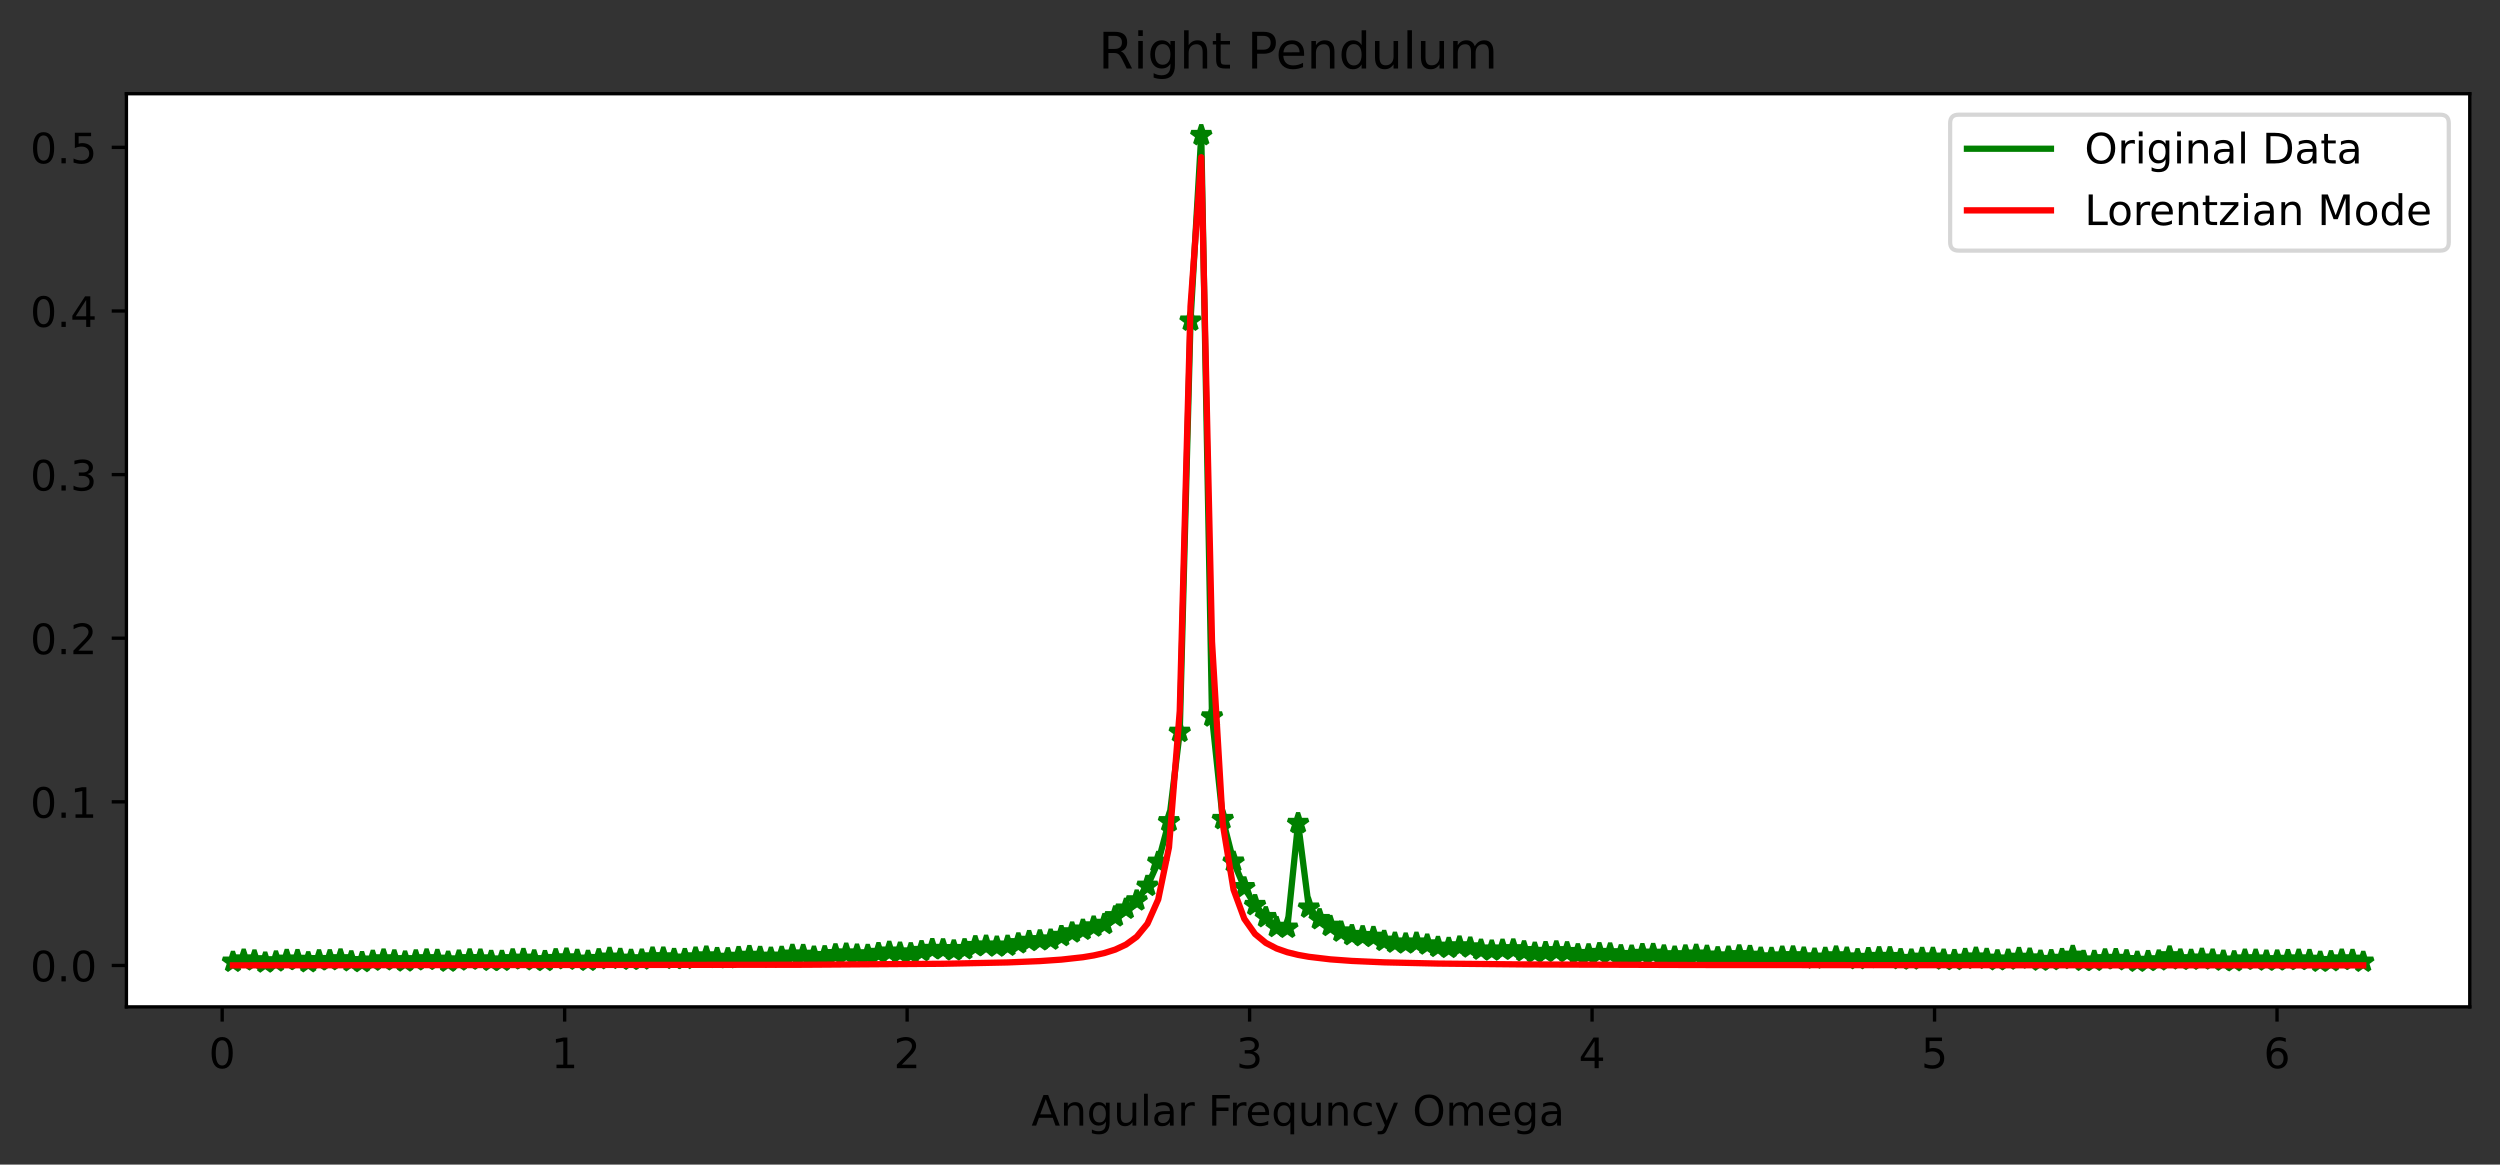 <?xml version="1.0" encoding="utf-8" standalone="no"?>
<!DOCTYPE svg PUBLIC "-//W3C//DTD SVG 1.1//EN"
  "http://www.w3.org/Graphics/SVG/1.1/DTD/svg11.dtd">
<!-- Created with matplotlib (https://matplotlib.org/) -->
<svg height="277.314pt" version="1.1" viewBox="0 0 595.303 277.314" width="595.303pt" xmlns="http://www.w3.org/2000/svg" xmlns:xlink="http://www.w3.org/1999/xlink">
 <rect x="0" y="0" width="595.303" height="277.314" fill="#333333" stroke="none"/>
 <defs>
  <style type="text/css">*{stroke-linecap:butt;stroke-linejoin:round;}</style>
 </defs>
 <g id="figure_1">
  <g id="patch_1">
   <path d="M -0 277.314 
L 595.303 277.314 
L 595.303 0 
L -0 0 
z
" style="fill:none;"/>
  </g>
  <g id="axes_1">
   <g id="patch_2">
    <path d="M 30.103 239.758 
L 588.103 239.758 
L 588.103 22.318 
L 30.103 22.318 
z
" style="fill:#ffffff;"/>
   </g>
   <g id="matplotlib.axis_1">
    <g id="xtick_1">
     <g id="line2d_1">
      <defs>
       <path d="M 0 0 
L 0 3.5 
" id="mba313a9516" style="stroke:#000000;stroke-width:0.8;"/>
      </defs>
      <g>
       <use style="stroke:#000000;stroke-width:0.8;" x="52.905" xlink:href="#mba313a9516" y="239.758"/>
      </g>
     </g>
     <g id="text_1">
      <!-- 0 -->
      <g transform="translate(49.724 254.357)scale(0.1 -0.1)">
       <defs>
        <path d="M 31.781 66.406 
Q 24.172 66.406 20.328 58.906 
Q 16.5 51.422 16.5 36.375 
Q 16.5 21.391 20.328 13.891 
Q 24.172 6.391 31.781 6.391 
Q 39.453 6.391 43.281 13.891 
Q 47.125 21.391 47.125 36.375 
Q 47.125 51.422 43.281 58.906 
Q 39.453 66.406 31.781 66.406 
z
M 31.781 74.219 
Q 44.047 74.219 50.516 64.516 
Q 56.984 54.828 56.984 36.375 
Q 56.984 17.969 50.516 8.266 
Q 44.047 -1.422 31.781 -1.422 
Q 19.531 -1.422 13.062 8.266 
Q 6.594 17.969 6.594 36.375 
Q 6.594 54.828 13.062 64.516 
Q 19.531 74.219 31.781 74.219 
z
" id="DejaVuSans-48"/>
       </defs>
       <use xlink:href="#DejaVuSans-48"/>
      </g>
     </g>
    </g>
    <g id="xtick_2">
     <g id="line2d_2">
      <g>
       <use style="stroke:#000000;stroke-width:0.8;" x="134.455" xlink:href="#mba313a9516" y="239.758"/>
      </g>
     </g>
     <g id="text_2">
      <!-- 1 -->
      <g transform="translate(131.274 254.357)scale(0.1 -0.1)">
       <defs>
        <path d="M 12.406 8.297 
L 28.516 8.297 
L 28.516 63.922 
L 10.984 60.406 
L 10.984 69.391 
L 28.422 72.906 
L 38.281 72.906 
L 38.281 8.297 
L 54.391 8.297 
L 54.391 0 
L 12.406 0 
z
" id="DejaVuSans-49"/>
       </defs>
       <use xlink:href="#DejaVuSans-49"/>
      </g>
     </g>
    </g>
    <g id="xtick_3">
     <g id="line2d_3">
      <g>
       <use style="stroke:#000000;stroke-width:0.8;" x="216.006" xlink:href="#mba313a9516" y="239.758"/>
      </g>
     </g>
     <g id="text_3">
      <!-- 2 -->
      <g transform="translate(212.824 254.357)scale(0.1 -0.1)">
       <defs>
        <path d="M 19.188 8.297 
L 53.609 8.297 
L 53.609 0 
L 7.328 0 
L 7.328 8.297 
Q 12.938 14.109 22.625 23.891 
Q 32.328 33.688 34.812 36.531 
Q 39.547 41.844 41.422 45.531 
Q 43.312 49.219 43.312 52.781 
Q 43.312 58.594 39.234 62.25 
Q 35.156 65.922 28.609 65.922 
Q 23.969 65.922 18.812 64.312 
Q 13.672 62.703 7.812 59.422 
L 7.812 69.391 
Q 13.766 71.781 18.938 73 
Q 24.125 74.219 28.422 74.219 
Q 39.75 74.219 46.484 68.547 
Q 53.219 62.891 53.219 53.422 
Q 53.219 48.922 51.531 44.891 
Q 49.859 40.875 45.406 35.406 
Q 44.188 33.984 37.641 27.219 
Q 31.109 20.453 19.188 8.297 
z
" id="DejaVuSans-50"/>
       </defs>
       <use xlink:href="#DejaVuSans-50"/>
      </g>
     </g>
    </g>
    <g id="xtick_4">
     <g id="line2d_4">
      <g>
       <use style="stroke:#000000;stroke-width:0.8;" x="297.556" xlink:href="#mba313a9516" y="239.758"/>
      </g>
     </g>
     <g id="text_4">
      <!-- 3 -->
      <g transform="translate(294.375 254.357)scale(0.1 -0.1)">
       <defs>
        <path d="M 40.578 39.312 
Q 47.656 37.797 51.625 33 
Q 55.609 28.219 55.609 21.188 
Q 55.609 10.406 48.188 4.484 
Q 40.766 -1.422 27.094 -1.422 
Q 22.516 -1.422 17.656 -0.516 
Q 12.797 0.391 7.625 2.203 
L 7.625 11.719 
Q 11.719 9.328 16.594 8.109 
Q 21.484 6.891 26.812 6.891 
Q 36.078 6.891 40.938 10.547 
Q 45.797 14.203 45.797 21.188 
Q 45.797 27.641 41.281 31.266 
Q 36.766 34.906 28.719 34.906 
L 20.219 34.906 
L 20.219 43.016 
L 29.109 43.016 
Q 36.375 43.016 40.234 45.922 
Q 44.094 48.828 44.094 54.297 
Q 44.094 59.906 40.109 62.906 
Q 36.141 65.922 28.719 65.922 
Q 24.656 65.922 20.016 65.031 
Q 15.375 64.156 9.812 62.312 
L 9.812 71.094 
Q 15.438 72.656 20.344 73.438 
Q 25.25 74.219 29.594 74.219 
Q 40.828 74.219 47.359 69.109 
Q 53.906 64.016 53.906 55.328 
Q 53.906 49.266 50.438 45.094 
Q 46.969 40.922 40.578 39.312 
z
" id="DejaVuSans-51"/>
       </defs>
       <use xlink:href="#DejaVuSans-51"/>
      </g>
     </g>
    </g>
    <g id="xtick_5">
     <g id="line2d_5">
      <g>
       <use style="stroke:#000000;stroke-width:0.8;" x="379.107" xlink:href="#mba313a9516" y="239.758"/>
      </g>
     </g>
     <g id="text_5">
      <!-- 4 -->
      <g transform="translate(375.925 254.357)scale(0.1 -0.1)">
       <defs>
        <path d="M 37.797 64.312 
L 12.891 25.391 
L 37.797 25.391 
z
M 35.203 72.906 
L 47.609 72.906 
L 47.609 25.391 
L 58.016 25.391 
L 58.016 17.188 
L 47.609 17.188 
L 47.609 0 
L 37.797 0 
L 37.797 17.188 
L 4.891 17.188 
L 4.891 26.703 
z
" id="DejaVuSans-52"/>
       </defs>
       <use xlink:href="#DejaVuSans-52"/>
      </g>
     </g>
    </g>
    <g id="xtick_6">
     <g id="line2d_6">
      <g>
       <use style="stroke:#000000;stroke-width:0.8;" x="460.657" xlink:href="#mba313a9516" y="239.758"/>
      </g>
     </g>
     <g id="text_6">
      <!-- 5 -->
      <g transform="translate(457.476 254.357)scale(0.1 -0.1)">
       <defs>
        <path d="M 10.797 72.906 
L 49.516 72.906 
L 49.516 64.594 
L 19.828 64.594 
L 19.828 46.734 
Q 21.969 47.469 24.109 47.828 
Q 26.266 48.188 28.422 48.188 
Q 40.625 48.188 47.75 41.5 
Q 54.891 34.812 54.891 23.391 
Q 54.891 11.625 47.562 5.094 
Q 40.234 -1.422 26.906 -1.422 
Q 22.312 -1.422 17.547 -0.641 
Q 12.797 0.141 7.719 1.703 
L 7.719 11.625 
Q 12.109 9.234 16.797 8.062 
Q 21.484 6.891 26.703 6.891 
Q 35.156 6.891 40.078 11.328 
Q 45.016 15.766 45.016 23.391 
Q 45.016 31 40.078 35.438 
Q 35.156 39.891 26.703 39.891 
Q 22.75 39.891 18.812 39.016 
Q 14.891 38.141 10.797 36.281 
z
" id="DejaVuSans-53"/>
       </defs>
       <use xlink:href="#DejaVuSans-53"/>
      </g>
     </g>
    </g>
    <g id="xtick_7">
     <g id="line2d_7">
      <g>
       <use style="stroke:#000000;stroke-width:0.8;" x="542.208" xlink:href="#mba313a9516" y="239.758"/>
      </g>
     </g>
     <g id="text_7">
      <!-- 6 -->
      <g transform="translate(539.026 254.357)scale(0.1 -0.1)">
       <defs>
        <path d="M 33.016 40.375 
Q 26.375 40.375 22.484 35.828 
Q 18.609 31.297 18.609 23.391 
Q 18.609 15.531 22.484 10.953 
Q 26.375 6.391 33.016 6.391 
Q 39.656 6.391 43.531 10.953 
Q 47.406 15.531 47.406 23.391 
Q 47.406 31.297 43.531 35.828 
Q 39.656 40.375 33.016 40.375 
z
M 52.594 71.297 
L 52.594 62.312 
Q 48.875 64.062 45.094 64.984 
Q 41.312 65.922 37.594 65.922 
Q 27.828 65.922 22.672 59.328 
Q 17.531 52.734 16.797 39.406 
Q 19.672 43.656 24.016 45.922 
Q 28.375 48.188 33.594 48.188 
Q 44.578 48.188 50.953 41.516 
Q 57.328 34.859 57.328 23.391 
Q 57.328 12.156 50.688 5.359 
Q 44.047 -1.422 33.016 -1.422 
Q 20.359 -1.422 13.672 8.266 
Q 6.984 17.969 6.984 36.375 
Q 6.984 53.656 15.188 63.938 
Q 23.391 74.219 37.203 74.219 
Q 40.922 74.219 44.703 73.484 
Q 48.484 72.75 52.594 71.297 
z
" id="DejaVuSans-54"/>
       </defs>
       <use xlink:href="#DejaVuSans-54"/>
      </g>
     </g>
    </g>
    <g id="text_8">
     <!-- Angular Frequncy Omega -->
     <g transform="translate(245.61 268.035)scale(0.1 -0.1)">
      <defs>
       <path d="M 34.188 63.188 
L 20.797 26.906 
L 47.609 26.906 
z
M 28.609 72.906 
L 39.797 72.906 
L 67.578 0 
L 57.328 0 
L 50.688 18.703 
L 17.828 18.703 
L 11.188 0 
L 0.781 0 
z
" id="DejaVuSans-65"/>
       <path d="M 54.891 33.016 
L 54.891 0 
L 45.906 0 
L 45.906 32.719 
Q 45.906 40.484 42.875 44.328 
Q 39.844 48.188 33.797 48.188 
Q 26.516 48.188 22.312 43.547 
Q 18.109 38.922 18.109 30.906 
L 18.109 0 
L 9.078 0 
L 9.078 54.688 
L 18.109 54.688 
L 18.109 46.188 
Q 21.344 51.125 25.703 53.562 
Q 30.078 56 35.797 56 
Q 45.219 56 50.047 50.172 
Q 54.891 44.344 54.891 33.016 
z
" id="DejaVuSans-110"/>
       <path d="M 45.406 27.984 
Q 45.406 37.75 41.375 43.109 
Q 37.359 48.484 30.078 48.484 
Q 22.859 48.484 18.828 43.109 
Q 14.797 37.75 14.797 27.984 
Q 14.797 18.266 18.828 12.891 
Q 22.859 7.516 30.078 7.516 
Q 37.359 7.516 41.375 12.891 
Q 45.406 18.266 45.406 27.984 
z
M 54.391 6.781 
Q 54.391 -7.172 48.188 -13.984 
Q 42 -20.797 29.203 -20.797 
Q 24.469 -20.797 20.266 -20.094 
Q 16.062 -19.391 12.109 -17.922 
L 12.109 -9.188 
Q 16.062 -11.328 19.922 -12.344 
Q 23.781 -13.375 27.781 -13.375 
Q 36.625 -13.375 41.016 -8.766 
Q 45.406 -4.156 45.406 5.172 
L 45.406 9.625 
Q 42.625 4.781 38.281 2.391 
Q 33.938 0 27.875 0 
Q 17.828 0 11.672 7.656 
Q 5.516 15.328 5.516 27.984 
Q 5.516 40.672 11.672 48.328 
Q 17.828 56 27.875 56 
Q 33.938 56 38.281 53.609 
Q 42.625 51.219 45.406 46.391 
L 45.406 54.688 
L 54.391 54.688 
z
" id="DejaVuSans-103"/>
       <path d="M 8.5 21.578 
L 8.5 54.688 
L 17.484 54.688 
L 17.484 21.922 
Q 17.484 14.156 20.5 10.266 
Q 23.531 6.391 29.594 6.391 
Q 36.859 6.391 41.078 11.031 
Q 45.312 15.672 45.312 23.688 
L 45.312 54.688 
L 54.297 54.688 
L 54.297 0 
L 45.312 0 
L 45.312 8.406 
Q 42.047 3.422 37.719 1 
Q 33.406 -1.422 27.688 -1.422 
Q 18.266 -1.422 13.375 4.438 
Q 8.5 10.297 8.5 21.578 
z
M 31.109 56 
z
" id="DejaVuSans-117"/>
       <path d="M 9.422 75.984 
L 18.406 75.984 
L 18.406 0 
L 9.422 0 
z
" id="DejaVuSans-108"/>
       <path d="M 34.281 27.484 
Q 23.391 27.484 19.188 25 
Q 14.984 22.516 14.984 16.5 
Q 14.984 11.719 18.141 8.906 
Q 21.297 6.109 26.703 6.109 
Q 34.188 6.109 38.703 11.406 
Q 43.219 16.703 43.219 25.484 
L 43.219 27.484 
z
M 52.203 31.203 
L 52.203 0 
L 43.219 0 
L 43.219 8.297 
Q 40.141 3.328 35.547 0.953 
Q 30.953 -1.422 24.312 -1.422 
Q 15.922 -1.422 10.953 3.297 
Q 6 8.016 6 15.922 
Q 6 25.141 12.172 29.828 
Q 18.359 34.516 30.609 34.516 
L 43.219 34.516 
L 43.219 35.406 
Q 43.219 41.609 39.141 45 
Q 35.062 48.391 27.688 48.391 
Q 23 48.391 18.547 47.266 
Q 14.109 46.141 10.016 43.891 
L 10.016 52.203 
Q 14.938 54.109 19.578 55.047 
Q 24.219 56 28.609 56 
Q 40.484 56 46.344 49.844 
Q 52.203 43.703 52.203 31.203 
z
" id="DejaVuSans-97"/>
       <path d="M 41.109 46.297 
Q 39.594 47.172 37.812 47.578 
Q 36.031 48 33.891 48 
Q 26.266 48 22.188 43.047 
Q 18.109 38.094 18.109 28.812 
L 18.109 0 
L 9.078 0 
L 9.078 54.688 
L 18.109 54.688 
L 18.109 46.188 
Q 20.953 51.172 25.484 53.578 
Q 30.031 56 36.531 56 
Q 37.453 56 38.578 55.875 
Q 39.703 55.766 41.062 55.516 
z
" id="DejaVuSans-114"/>
       <path id="DejaVuSans-32"/>
       <path d="M 9.812 72.906 
L 51.703 72.906 
L 51.703 64.594 
L 19.672 64.594 
L 19.672 43.109 
L 48.578 43.109 
L 48.578 34.812 
L 19.672 34.812 
L 19.672 0 
L 9.812 0 
z
" id="DejaVuSans-70"/>
       <path d="M 56.203 29.594 
L 56.203 25.203 
L 14.891 25.203 
Q 15.484 15.922 20.484 11.062 
Q 25.484 6.203 34.422 6.203 
Q 39.594 6.203 44.453 7.469 
Q 49.312 8.734 54.109 11.281 
L 54.109 2.781 
Q 49.266 0.734 44.188 -0.344 
Q 39.109 -1.422 33.891 -1.422 
Q 20.797 -1.422 13.156 6.188 
Q 5.516 13.812 5.516 26.812 
Q 5.516 40.234 12.766 48.109 
Q 20.016 56 32.328 56 
Q 43.359 56 49.781 48.891 
Q 56.203 41.797 56.203 29.594 
z
M 47.219 32.234 
Q 47.125 39.594 43.094 43.984 
Q 39.062 48.391 32.422 48.391 
Q 24.906 48.391 20.391 44.141 
Q 15.875 39.891 15.188 32.172 
z
" id="DejaVuSans-101"/>
       <path d="M 14.797 27.297 
Q 14.797 17.391 18.875 11.75 
Q 22.953 6.109 30.078 6.109 
Q 37.203 6.109 41.297 11.75 
Q 45.406 17.391 45.406 27.297 
Q 45.406 37.203 41.297 42.844 
Q 37.203 48.484 30.078 48.484 
Q 22.953 48.484 18.875 42.844 
Q 14.797 37.203 14.797 27.297 
z
M 45.406 8.203 
Q 42.578 3.328 38.25 0.953 
Q 33.938 -1.422 27.875 -1.422 
Q 17.969 -1.422 11.734 6.484 
Q 5.516 14.406 5.516 27.297 
Q 5.516 40.188 11.734 48.094 
Q 17.969 56 27.875 56 
Q 33.938 56 38.25 53.625 
Q 42.578 51.266 45.406 46.391 
L 45.406 54.688 
L 54.391 54.688 
L 54.391 -20.797 
L 45.406 -20.797 
z
" id="DejaVuSans-113"/>
       <path d="M 48.781 52.594 
L 48.781 44.188 
Q 44.969 46.297 41.141 47.344 
Q 37.312 48.391 33.406 48.391 
Q 24.656 48.391 19.812 42.844 
Q 14.984 37.312 14.984 27.297 
Q 14.984 17.281 19.812 11.734 
Q 24.656 6.203 33.406 6.203 
Q 37.312 6.203 41.141 7.25 
Q 44.969 8.297 48.781 10.406 
L 48.781 2.094 
Q 45.016 0.344 40.984 -0.531 
Q 36.969 -1.422 32.422 -1.422 
Q 20.062 -1.422 12.781 6.344 
Q 5.516 14.109 5.516 27.297 
Q 5.516 40.672 12.859 48.328 
Q 20.219 56 33.016 56 
Q 37.156 56 41.109 55.141 
Q 45.062 54.297 48.781 52.594 
z
" id="DejaVuSans-99"/>
       <path d="M 32.172 -5.078 
Q 28.375 -14.844 24.75 -17.812 
Q 21.141 -20.797 15.094 -20.797 
L 7.906 -20.797 
L 7.906 -13.281 
L 13.188 -13.281 
Q 16.891 -13.281 18.938 -11.516 
Q 21 -9.766 23.484 -3.219 
L 25.094 0.875 
L 2.984 54.688 
L 12.5 54.688 
L 29.594 11.922 
L 46.688 54.688 
L 56.203 54.688 
z
" id="DejaVuSans-121"/>
       <path d="M 39.406 66.219 
Q 28.656 66.219 22.328 58.203 
Q 16.016 50.203 16.016 36.375 
Q 16.016 22.609 22.328 14.594 
Q 28.656 6.594 39.406 6.594 
Q 50.141 6.594 56.422 14.594 
Q 62.703 22.609 62.703 36.375 
Q 62.703 50.203 56.422 58.203 
Q 50.141 66.219 39.406 66.219 
z
M 39.406 74.219 
Q 54.734 74.219 63.906 63.938 
Q 73.094 53.656 73.094 36.375 
Q 73.094 19.141 63.906 8.859 
Q 54.734 -1.422 39.406 -1.422 
Q 24.031 -1.422 14.812 8.828 
Q 5.609 19.094 5.609 36.375 
Q 5.609 53.656 14.812 63.938 
Q 24.031 74.219 39.406 74.219 
z
" id="DejaVuSans-79"/>
       <path d="M 52 44.188 
Q 55.375 50.25 60.062 53.125 
Q 64.75 56 71.094 56 
Q 79.641 56 84.281 50.016 
Q 88.922 44.047 88.922 33.016 
L 88.922 0 
L 79.891 0 
L 79.891 32.719 
Q 79.891 40.578 77.094 44.375 
Q 74.312 48.188 68.609 48.188 
Q 61.625 48.188 57.562 43.547 
Q 53.516 38.922 53.516 30.906 
L 53.516 0 
L 44.484 0 
L 44.484 32.719 
Q 44.484 40.625 41.703 44.406 
Q 38.922 48.188 33.109 48.188 
Q 26.219 48.188 22.156 43.531 
Q 18.109 38.875 18.109 30.906 
L 18.109 0 
L 9.078 0 
L 9.078 54.688 
L 18.109 54.688 
L 18.109 46.188 
Q 21.188 51.219 25.484 53.609 
Q 29.781 56 35.688 56 
Q 41.656 56 45.828 52.969 
Q 50 49.953 52 44.188 
z
" id="DejaVuSans-109"/>
      </defs>
      <use xlink:href="#DejaVuSans-65"/>
      <use x="68.408" xlink:href="#DejaVuSans-110"/>
      <use x="131.787" xlink:href="#DejaVuSans-103"/>
      <use x="195.264" xlink:href="#DejaVuSans-117"/>
      <use x="258.643" xlink:href="#DejaVuSans-108"/>
      <use x="286.426" xlink:href="#DejaVuSans-97"/>
      <use x="347.705" xlink:href="#DejaVuSans-114"/>
      <use x="388.818" xlink:href="#DejaVuSans-32"/>
      <use x="420.605" xlink:href="#DejaVuSans-70"/>
      <use x="470.875" xlink:href="#DejaVuSans-114"/>
      <use x="509.738" xlink:href="#DejaVuSans-101"/>
      <use x="571.262" xlink:href="#DejaVuSans-113"/>
      <use x="634.738" xlink:href="#DejaVuSans-117"/>
      <use x="698.117" xlink:href="#DejaVuSans-110"/>
      <use x="761.496" xlink:href="#DejaVuSans-99"/>
      <use x="816.477" xlink:href="#DejaVuSans-121"/>
      <use x="875.656" xlink:href="#DejaVuSans-32"/>
      <use x="907.443" xlink:href="#DejaVuSans-79"/>
      <use x="986.154" xlink:href="#DejaVuSans-109"/>
      <use x="1083.566" xlink:href="#DejaVuSans-101"/>
      <use x="1145.09" xlink:href="#DejaVuSans-103"/>
      <use x="1208.566" xlink:href="#DejaVuSans-97"/>
     </g>
    </g>
   </g>
   <g id="matplotlib.axis_2">
    <g id="ytick_1">
     <g id="line2d_8">
      <defs>
       <path d="M 0 0 
L -3.5 0 
" id="m5beb17cd9b" style="stroke:#000000;stroke-width:0.8;"/>
      </defs>
      <g>
       <use style="stroke:#000000;stroke-width:0.8;" x="30.103" xlink:href="#m5beb17cd9b" y="229.894"/>
      </g>
     </g>
     <g id="text_9">
      <!-- 0.0 -->
      <g transform="translate(7.2 233.693)scale(0.1 -0.1)">
       <defs>
        <path d="M 10.688 12.406 
L 21 12.406 
L 21 0 
L 10.688 0 
z
" id="DejaVuSans-46"/>
       </defs>
       <use xlink:href="#DejaVuSans-48"/>
       <use x="63.623" xlink:href="#DejaVuSans-46"/>
       <use x="95.41" xlink:href="#DejaVuSans-48"/>
      </g>
     </g>
    </g>
    <g id="ytick_2">
     <g id="line2d_9">
      <g>
       <use style="stroke:#000000;stroke-width:0.8;" x="30.103" xlink:href="#m5beb17cd9b" y="190.933"/>
      </g>
     </g>
     <g id="text_10">
      <!-- 0.1 -->
      <g transform="translate(7.2 194.733)scale(0.1 -0.1)">
       <use xlink:href="#DejaVuSans-48"/>
       <use x="63.623" xlink:href="#DejaVuSans-46"/>
       <use x="95.41" xlink:href="#DejaVuSans-49"/>
      </g>
     </g>
    </g>
    <g id="ytick_3">
     <g id="line2d_10">
      <g>
       <use style="stroke:#000000;stroke-width:0.8;" x="30.103" xlink:href="#m5beb17cd9b" y="151.973"/>
      </g>
     </g>
     <g id="text_11">
      <!-- 0.2 -->
      <g transform="translate(7.2 155.772)scale(0.1 -0.1)">
       <use xlink:href="#DejaVuSans-48"/>
       <use x="63.623" xlink:href="#DejaVuSans-46"/>
       <use x="95.41" xlink:href="#DejaVuSans-50"/>
      </g>
     </g>
    </g>
    <g id="ytick_4">
     <g id="line2d_11">
      <g>
       <use style="stroke:#000000;stroke-width:0.8;" x="30.103" xlink:href="#m5beb17cd9b" y="113.013"/>
      </g>
     </g>
     <g id="text_12">
      <!-- 0.3 -->
      <g transform="translate(7.2 116.812)scale(0.1 -0.1)">
       <use xlink:href="#DejaVuSans-48"/>
       <use x="63.623" xlink:href="#DejaVuSans-46"/>
       <use x="95.41" xlink:href="#DejaVuSans-51"/>
      </g>
     </g>
    </g>
    <g id="ytick_5">
     <g id="line2d_12">
      <g>
       <use style="stroke:#000000;stroke-width:0.8;" x="30.103" xlink:href="#m5beb17cd9b" y="74.053"/>
      </g>
     </g>
     <g id="text_13">
      <!-- 0.4 -->
      <g transform="translate(7.2 77.852)scale(0.1 -0.1)">
       <use xlink:href="#DejaVuSans-48"/>
       <use x="63.623" xlink:href="#DejaVuSans-46"/>
       <use x="95.41" xlink:href="#DejaVuSans-52"/>
      </g>
     </g>
    </g>
    <g id="ytick_6">
     <g id="line2d_13">
      <g>
       <use style="stroke:#000000;stroke-width:0.8;" x="30.103" xlink:href="#m5beb17cd9b" y="35.093"/>
      </g>
     </g>
     <g id="text_14">
      <!-- 0.5 -->
      <g transform="translate(7.2 38.892)scale(0.1 -0.1)">
       <use xlink:href="#DejaVuSans-48"/>
       <use x="63.623" xlink:href="#DejaVuSans-46"/>
       <use x="95.41" xlink:href="#DejaVuSans-53"/>
      </g>
     </g>
    </g>
   </g>
   <g id="line2d_14">
    <defs>
     <path d="M 0 -2.5 
L -0.561 -0.773 
L -2.378 -0.773 
L -0.908 0.295 
L -1.469 2.023 
L -0 0.955 
L 1.469 2.023 
L 0.908 0.295 
L 2.378 -0.773 
L 0.561 -0.773 
z
" id="m6cdf5b9aac" style="stroke:#008000;stroke-linejoin:bevel;"/>
    </defs>
    <g clip-path="url(#pf1f68f9f5c)">
     <use style="fill:#008000;stroke:#008000;stroke-linejoin:bevel;" x="55.467" xlink:href="#m6cdf5b9aac" y="229.037"/>
     <use style="fill:#008000;stroke:#008000;stroke-linejoin:bevel;" x="58.029" xlink:href="#m6cdf5b9aac" y="228.527"/>
     <use style="fill:#008000;stroke:#008000;stroke-linejoin:bevel;" x="60.591" xlink:href="#m6cdf5b9aac" y="228.704"/>
     <use style="fill:#008000;stroke:#008000;stroke-linejoin:bevel;" x="63.153" xlink:href="#m6cdf5b9aac" y="229.217"/>
     <use style="fill:#008000;stroke:#008000;stroke-linejoin:bevel;" x="65.715" xlink:href="#m6cdf5b9aac" y="228.955"/>
     <use style="fill:#008000;stroke:#008000;stroke-linejoin:bevel;" x="68.277" xlink:href="#m6cdf5b9aac" y="228.578"/>
     <use style="fill:#008000;stroke:#008000;stroke-linejoin:bevel;" x="70.839" xlink:href="#m6cdf5b9aac" y="228.623"/>
     <use style="fill:#008000;stroke:#008000;stroke-linejoin:bevel;" x="73.401" xlink:href="#m6cdf5b9aac" y="229.143"/>
     <use style="fill:#008000;stroke:#008000;stroke-linejoin:bevel;" x="75.963" xlink:href="#m6cdf5b9aac" y="228.684"/>
     <use style="fill:#008000;stroke:#008000;stroke-linejoin:bevel;" x="78.525" xlink:href="#m6cdf5b9aac" y="228.66"/>
     <use style="fill:#008000;stroke:#008000;stroke-linejoin:bevel;" x="81.087" xlink:href="#m6cdf5b9aac" y="228.467"/>
     <use style="fill:#008000;stroke:#008000;stroke-linejoin:bevel;" x="83.649" xlink:href="#m6cdf5b9aac" y="228.918"/>
     <use style="fill:#008000;stroke:#008000;stroke-linejoin:bevel;" x="86.211" xlink:href="#m6cdf5b9aac" y="229.106"/>
     <use style="fill:#008000;stroke:#008000;stroke-linejoin:bevel;" x="88.773" xlink:href="#m6cdf5b9aac" y="228.788"/>
     <use style="fill:#008000;stroke:#008000;stroke-linejoin:bevel;" x="91.335" xlink:href="#m6cdf5b9aac" y="228.487"/>
     <use style="fill:#008000;stroke:#008000;stroke-linejoin:bevel;" x="93.897" xlink:href="#m6cdf5b9aac" y="228.694"/>
     <use style="fill:#008000;stroke:#008000;stroke-linejoin:bevel;" x="96.458" xlink:href="#m6cdf5b9aac" y="228.969"/>
     <use style="fill:#008000;stroke:#008000;stroke-linejoin:bevel;" x="99.02" xlink:href="#m6cdf5b9aac" y="228.696"/>
     <use style="fill:#008000;stroke:#008000;stroke-linejoin:bevel;" x="101.582" xlink:href="#m6cdf5b9aac" y="228.473"/>
     <use style="fill:#008000;stroke:#008000;stroke-linejoin:bevel;" x="104.144" xlink:href="#m6cdf5b9aac" y="228.581"/>
     <use style="fill:#008000;stroke:#008000;stroke-linejoin:bevel;" x="106.706" xlink:href="#m6cdf5b9aac" y="229.014"/>
     <use style="fill:#008000;stroke:#008000;stroke-linejoin:bevel;" x="109.268" xlink:href="#m6cdf5b9aac" y="228.742"/>
     <use style="fill:#008000;stroke:#008000;stroke-linejoin:bevel;" x="111.83" xlink:href="#m6cdf5b9aac" y="228.457"/>
     <use style="fill:#008000;stroke:#008000;stroke-linejoin:bevel;" x="114.392" xlink:href="#m6cdf5b9aac" y="228.508"/>
     <use style="fill:#008000;stroke:#008000;stroke-linejoin:bevel;" x="116.954" xlink:href="#m6cdf5b9aac" y="228.822"/>
     <use style="fill:#008000;stroke:#008000;stroke-linejoin:bevel;" x="119.516" xlink:href="#m6cdf5b9aac" y="228.82"/>
     <use style="fill:#008000;stroke:#008000;stroke-linejoin:bevel;" x="122.078" xlink:href="#m6cdf5b9aac" y="228.464"/>
     <use style="fill:#008000;stroke:#008000;stroke-linejoin:bevel;" x="124.64" xlink:href="#m6cdf5b9aac" y="228.354"/>
     <use style="fill:#008000;stroke:#008000;stroke-linejoin:bevel;" x="127.202" xlink:href="#m6cdf5b9aac" y="228.7"/>
     <use style="fill:#008000;stroke:#008000;stroke-linejoin:bevel;" x="129.764" xlink:href="#m6cdf5b9aac" y="228.85"/>
     <use style="fill:#008000;stroke:#008000;stroke-linejoin:bevel;" x="132.326" xlink:href="#m6cdf5b9aac" y="228.429"/>
     <use style="fill:#008000;stroke:#008000;stroke-linejoin:bevel;" x="134.888" xlink:href="#m6cdf5b9aac" y="228.26"/>
     <use style="fill:#008000;stroke:#008000;stroke-linejoin:bevel;" x="137.45" xlink:href="#m6cdf5b9aac" y="228.561"/>
     <use style="fill:#008000;stroke:#008000;stroke-linejoin:bevel;" x="140.012" xlink:href="#m6cdf5b9aac" y="228.807"/>
     <use style="fill:#008000;stroke:#008000;stroke-linejoin:bevel;" x="142.574" xlink:href="#m6cdf5b9aac" y="228.428"/>
     <use style="fill:#008000;stroke:#008000;stroke-linejoin:bevel;" x="145.136" xlink:href="#m6cdf5b9aac" y="228.09"/>
     <use style="fill:#008000;stroke:#008000;stroke-linejoin:bevel;" x="147.698" xlink:href="#m6cdf5b9aac" y="228.344"/>
     <use style="fill:#008000;stroke:#008000;stroke-linejoin:bevel;" x="150.26" xlink:href="#m6cdf5b9aac" y="228.569"/>
     <use style="fill:#008000;stroke:#008000;stroke-linejoin:bevel;" x="152.822" xlink:href="#m6cdf5b9aac" y="228.503"/>
     <use style="fill:#008000;stroke:#008000;stroke-linejoin:bevel;" x="155.384" xlink:href="#m6cdf5b9aac" y="228.027"/>
     <use style="fill:#008000;stroke:#008000;stroke-linejoin:bevel;" x="157.946" xlink:href="#m6cdf5b9aac" y="228.027"/>
     <use style="fill:#008000;stroke:#008000;stroke-linejoin:bevel;" x="160.508" xlink:href="#m6cdf5b9aac" y="228.36"/>
     <use style="fill:#008000;stroke:#008000;stroke-linejoin:bevel;" x="163.07" xlink:href="#m6cdf5b9aac" y="228.377"/>
     <use style="fill:#008000;stroke:#008000;stroke-linejoin:bevel;" x="165.632" xlink:href="#m6cdf5b9aac" y="228.022"/>
     <use style="fill:#008000;stroke:#008000;stroke-linejoin:bevel;" x="168.194" xlink:href="#m6cdf5b9aac" y="227.785"/>
     <use style="fill:#008000;stroke:#008000;stroke-linejoin:bevel;" x="170.756" xlink:href="#m6cdf5b9aac" y="228.132"/>
     <use style="fill:#008000;stroke:#008000;stroke-linejoin:bevel;" x="173.318" xlink:href="#m6cdf5b9aac" y="228.191"/>
     <use style="fill:#008000;stroke:#008000;stroke-linejoin:bevel;" x="175.88" xlink:href="#m6cdf5b9aac" y="227.902"/>
     <use style="fill:#008000;stroke:#008000;stroke-linejoin:bevel;" x="178.442" xlink:href="#m6cdf5b9aac" y="227.663"/>
     <use style="fill:#008000;stroke:#008000;stroke-linejoin:bevel;" x="181.004" xlink:href="#m6cdf5b9aac" y="227.869"/>
     <use style="fill:#008000;stroke:#008000;stroke-linejoin:bevel;" x="183.566" xlink:href="#m6cdf5b9aac" y="228.056"/>
     <use style="fill:#008000;stroke:#008000;stroke-linejoin:bevel;" x="186.128" xlink:href="#m6cdf5b9aac" y="227.847"/>
     <use style="fill:#008000;stroke:#008000;stroke-linejoin:bevel;" x="188.69" xlink:href="#m6cdf5b9aac" y="227.374"/>
     <use style="fill:#008000;stroke:#008000;stroke-linejoin:bevel;" x="191.252" xlink:href="#m6cdf5b9aac" y="227.402"/>
     <use style="fill:#008000;stroke:#008000;stroke-linejoin:bevel;" x="193.814" xlink:href="#m6cdf5b9aac" y="227.81"/>
     <use style="fill:#008000;stroke:#008000;stroke-linejoin:bevel;" x="196.376" xlink:href="#m6cdf5b9aac" y="227.709"/>
     <use style="fill:#008000;stroke:#008000;stroke-linejoin:bevel;" x="198.938" xlink:href="#m6cdf5b9aac" y="227.247"/>
     <use style="fill:#008000;stroke:#008000;stroke-linejoin:bevel;" x="201.5" xlink:href="#m6cdf5b9aac" y="227.085"/>
     <use style="fill:#008000;stroke:#008000;stroke-linejoin:bevel;" x="204.062" xlink:href="#m6cdf5b9aac" y="227.309"/>
     <use style="fill:#008000;stroke:#008000;stroke-linejoin:bevel;" x="206.624" xlink:href="#m6cdf5b9aac" y="227.4"/>
     <use style="fill:#008000;stroke:#008000;stroke-linejoin:bevel;" x="209.186" xlink:href="#m6cdf5b9aac" y="226.963"/>
     <use style="fill:#008000;stroke:#008000;stroke-linejoin:bevel;" x="211.748" xlink:href="#m6cdf5b9aac" y="226.64"/>
     <use style="fill:#008000;stroke:#008000;stroke-linejoin:bevel;" x="214.31" xlink:href="#m6cdf5b9aac" y="226.847"/>
     <use style="fill:#008000;stroke:#008000;stroke-linejoin:bevel;" x="216.872" xlink:href="#m6cdf5b9aac" y="226.998"/>
     <use style="fill:#008000;stroke:#008000;stroke-linejoin:bevel;" x="219.434" xlink:href="#m6cdf5b9aac" y="226.507"/>
     <use style="fill:#008000;stroke:#008000;stroke-linejoin:bevel;" x="221.996" xlink:href="#m6cdf5b9aac" y="226.018"/>
     <use style="fill:#008000;stroke:#008000;stroke-linejoin:bevel;" x="224.558" xlink:href="#m6cdf5b9aac" y="226.054"/>
     <use style="fill:#008000;stroke:#008000;stroke-linejoin:bevel;" x="227.12" xlink:href="#m6cdf5b9aac" y="226.332"/>
     <use style="fill:#008000;stroke:#008000;stroke-linejoin:bevel;" x="229.682" xlink:href="#m6cdf5b9aac" y="226.049"/>
     <use style="fill:#008000;stroke:#008000;stroke-linejoin:bevel;" x="232.244" xlink:href="#m6cdf5b9aac" y="225.323"/>
     <use style="fill:#008000;stroke:#008000;stroke-linejoin:bevel;" x="234.806" xlink:href="#m6cdf5b9aac" y="225.199"/>
     <use style="fill:#008000;stroke:#008000;stroke-linejoin:bevel;" x="237.368" xlink:href="#m6cdf5b9aac" y="225.425"/>
     <use style="fill:#008000;stroke:#008000;stroke-linejoin:bevel;" x="239.93" xlink:href="#m6cdf5b9aac" y="225.217"/>
     <use style="fill:#008000;stroke:#008000;stroke-linejoin:bevel;" x="242.492" xlink:href="#m6cdf5b9aac" y="224.64"/>
     <use style="fill:#008000;stroke:#008000;stroke-linejoin:bevel;" x="245.054" xlink:href="#m6cdf5b9aac" y="224.089"/>
     <use style="fill:#008000;stroke:#008000;stroke-linejoin:bevel;" x="247.616" xlink:href="#m6cdf5b9aac" y="223.931"/>
     <use style="fill:#008000;stroke:#008000;stroke-linejoin:bevel;" x="250.178" xlink:href="#m6cdf5b9aac" y="223.761"/>
     <use style="fill:#008000;stroke:#008000;stroke-linejoin:bevel;" x="252.739" xlink:href="#m6cdf5b9aac" y="222.919"/>
     <use style="fill:#008000;stroke:#008000;stroke-linejoin:bevel;" x="255.301" xlink:href="#m6cdf5b9aac" y="222.06"/>
     <use style="fill:#008000;stroke:#008000;stroke-linejoin:bevel;" x="257.863" xlink:href="#m6cdf5b9aac" y="221.414"/>
     <use style="fill:#008000;stroke:#008000;stroke-linejoin:bevel;" x="260.425" xlink:href="#m6cdf5b9aac" y="220.648"/>
     <use style="fill:#008000;stroke:#008000;stroke-linejoin:bevel;" x="262.987" xlink:href="#m6cdf5b9aac" y="220.038"/>
     <use style="fill:#008000;stroke:#008000;stroke-linejoin:bevel;" x="265.549" xlink:href="#m6cdf5b9aac" y="218.224"/>
     <use style="fill:#008000;stroke:#008000;stroke-linejoin:bevel;" x="268.111" xlink:href="#m6cdf5b9aac" y="216.414"/>
     <use style="fill:#008000;stroke:#008000;stroke-linejoin:bevel;" x="270.673" xlink:href="#m6cdf5b9aac" y="214.433"/>
     <use style="fill:#008000;stroke:#008000;stroke-linejoin:bevel;" x="273.235" xlink:href="#m6cdf5b9aac" y="210.96"/>
     <use style="fill:#008000;stroke:#008000;stroke-linejoin:bevel;" x="275.797" xlink:href="#m6cdf5b9aac" y="205.252"/>
     <use style="fill:#008000;stroke:#008000;stroke-linejoin:bevel;" x="278.359" xlink:href="#m6cdf5b9aac" y="195.6"/>
     <use style="fill:#008000;stroke:#008000;stroke-linejoin:bevel;" x="280.921" xlink:href="#m6cdf5b9aac" y="174.307"/>
     <use style="fill:#008000;stroke:#008000;stroke-linejoin:bevel;" x="283.483" xlink:href="#m6cdf5b9aac" y="76.386"/>
     <use style="fill:#008000;stroke:#008000;stroke-linejoin:bevel;" x="286.045" xlink:href="#m6cdf5b9aac" y="32.202"/>
     <use style="fill:#008000;stroke:#008000;stroke-linejoin:bevel;" x="288.607" xlink:href="#m6cdf5b9aac" y="170.641"/>
     <use style="fill:#008000;stroke:#008000;stroke-linejoin:bevel;" x="291.169" xlink:href="#m6cdf5b9aac" y="195.077"/>
     <use style="fill:#008000;stroke:#008000;stroke-linejoin:bevel;" x="293.731" xlink:href="#m6cdf5b9aac" y="205.213"/>
     <use style="fill:#008000;stroke:#008000;stroke-linejoin:bevel;" x="296.293" xlink:href="#m6cdf5b9aac" y="211.304"/>
     <use style="fill:#008000;stroke:#008000;stroke-linejoin:bevel;" x="298.855" xlink:href="#m6cdf5b9aac" y="215.551"/>
     <use style="fill:#008000;stroke:#008000;stroke-linejoin:bevel;" x="301.417" xlink:href="#m6cdf5b9aac" y="218.417"/>
     <use style="fill:#008000;stroke:#008000;stroke-linejoin:bevel;" x="303.979" xlink:href="#m6cdf5b9aac" y="220.756"/>
     <use style="fill:#008000;stroke:#008000;stroke-linejoin:bevel;" x="306.541" xlink:href="#m6cdf5b9aac" y="220.944"/>
     <use style="fill:#008000;stroke:#008000;stroke-linejoin:bevel;" x="309.103" xlink:href="#m6cdf5b9aac" y="196.017"/>
     <use style="fill:#008000;stroke:#008000;stroke-linejoin:bevel;" x="311.665" xlink:href="#m6cdf5b9aac" y="216.162"/>
     <use style="fill:#008000;stroke:#008000;stroke-linejoin:bevel;" x="314.227" xlink:href="#m6cdf5b9aac" y="218.895"/>
     <use style="fill:#008000;stroke:#008000;stroke-linejoin:bevel;" x="316.789" xlink:href="#m6cdf5b9aac" y="220.508"/>
     <use style="fill:#008000;stroke:#008000;stroke-linejoin:bevel;" x="319.351" xlink:href="#m6cdf5b9aac" y="221.856"/>
     <use style="fill:#008000;stroke:#008000;stroke-linejoin:bevel;" x="321.913" xlink:href="#m6cdf5b9aac" y="222.697"/>
     <use style="fill:#008000;stroke:#008000;stroke-linejoin:bevel;" x="324.475" xlink:href="#m6cdf5b9aac" y="222.943"/>
     <use style="fill:#008000;stroke:#008000;stroke-linejoin:bevel;" x="327.037" xlink:href="#m6cdf5b9aac" y="223.125"/>
     <use style="fill:#008000;stroke:#008000;stroke-linejoin:bevel;" x="329.599" xlink:href="#m6cdf5b9aac" y="224.057"/>
     <use style="fill:#008000;stroke:#008000;stroke-linejoin:bevel;" x="332.161" xlink:href="#m6cdf5b9aac" y="224.485"/>
     <use style="fill:#008000;stroke:#008000;stroke-linejoin:bevel;" x="334.723" xlink:href="#m6cdf5b9aac" y="224.68"/>
     <use style="fill:#008000;stroke:#008000;stroke-linejoin:bevel;" x="337.285" xlink:href="#m6cdf5b9aac" y="224.489"/>
     <use style="fill:#008000;stroke:#008000;stroke-linejoin:bevel;" x="339.847" xlink:href="#m6cdf5b9aac" y="224.927"/>
     <use style="fill:#008000;stroke:#008000;stroke-linejoin:bevel;" x="342.409" xlink:href="#m6cdf5b9aac" y="225.494"/>
     <use style="fill:#008000;stroke:#008000;stroke-linejoin:bevel;" x="344.971" xlink:href="#m6cdf5b9aac" y="225.734"/>
     <use style="fill:#008000;stroke:#008000;stroke-linejoin:bevel;" x="347.533" xlink:href="#m6cdf5b9aac" y="225.386"/>
     <use style="fill:#008000;stroke:#008000;stroke-linejoin:bevel;" x="350.095" xlink:href="#m6cdf5b9aac" y="225.639"/>
     <use style="fill:#008000;stroke:#008000;stroke-linejoin:bevel;" x="352.657" xlink:href="#m6cdf5b9aac" y="226.152"/>
     <use style="fill:#008000;stroke:#008000;stroke-linejoin:bevel;" x="355.219" xlink:href="#m6cdf5b9aac" y="226.366"/>
     <use style="fill:#008000;stroke:#008000;stroke-linejoin:bevel;" x="357.781" xlink:href="#m6cdf5b9aac" y="226.162"/>
     <use style="fill:#008000;stroke:#008000;stroke-linejoin:bevel;" x="360.343" xlink:href="#m6cdf5b9aac" y="226.089"/>
     <use style="fill:#008000;stroke:#008000;stroke-linejoin:bevel;" x="362.905" xlink:href="#m6cdf5b9aac" y="226.533"/>
     <use style="fill:#008000;stroke:#008000;stroke-linejoin:bevel;" x="365.467" xlink:href="#m6cdf5b9aac" y="226.869"/>
     <use style="fill:#008000;stroke:#008000;stroke-linejoin:bevel;" x="368.029" xlink:href="#m6cdf5b9aac" y="226.719"/>
     <use style="fill:#008000;stroke:#008000;stroke-linejoin:bevel;" x="370.591" xlink:href="#m6cdf5b9aac" y="226.556"/>
     <use style="fill:#008000;stroke:#008000;stroke-linejoin:bevel;" x="373.153" xlink:href="#m6cdf5b9aac" y="226.758"/>
     <use style="fill:#008000;stroke:#008000;stroke-linejoin:bevel;" x="375.715" xlink:href="#m6cdf5b9aac" y="227.234"/>
     <use style="fill:#008000;stroke:#008000;stroke-linejoin:bevel;" x="378.277" xlink:href="#m6cdf5b9aac" y="227.248"/>
     <use style="fill:#008000;stroke:#008000;stroke-linejoin:bevel;" x="380.839" xlink:href="#m6cdf5b9aac" y="226.978"/>
     <use style="fill:#008000;stroke:#008000;stroke-linejoin:bevel;" x="383.401" xlink:href="#m6cdf5b9aac" y="227.042"/>
     <use style="fill:#008000;stroke:#008000;stroke-linejoin:bevel;" x="385.963" xlink:href="#m6cdf5b9aac" y="227.465"/>
     <use style="fill:#008000;stroke:#008000;stroke-linejoin:bevel;" x="388.525" xlink:href="#m6cdf5b9aac" y="227.564"/>
     <use style="fill:#008000;stroke:#008000;stroke-linejoin:bevel;" x="391.087" xlink:href="#m6cdf5b9aac" y="227.207"/>
     <use style="fill:#008000;stroke:#008000;stroke-linejoin:bevel;" x="393.649" xlink:href="#m6cdf5b9aac" y="227.169"/>
     <use style="fill:#008000;stroke:#008000;stroke-linejoin:bevel;" x="396.211" xlink:href="#m6cdf5b9aac" y="227.522"/>
     <use style="fill:#008000;stroke:#008000;stroke-linejoin:bevel;" x="398.773" xlink:href="#m6cdf5b9aac" y="227.798"/>
     <use style="fill:#008000;stroke:#008000;stroke-linejoin:bevel;" x="401.335" xlink:href="#m6cdf5b9aac" y="227.526"/>
     <use style="fill:#008000;stroke:#008000;stroke-linejoin:bevel;" x="403.897" xlink:href="#m6cdf5b9aac" y="227.368"/>
     <use style="fill:#008000;stroke:#008000;stroke-linejoin:bevel;" x="406.458" xlink:href="#m6cdf5b9aac" y="227.607"/>
     <use style="fill:#008000;stroke:#008000;stroke-linejoin:bevel;" x="409.02" xlink:href="#m6cdf5b9aac" y="227.942"/>
     <use style="fill:#008000;stroke:#008000;stroke-linejoin:bevel;" x="411.582" xlink:href="#m6cdf5b9aac" y="227.799"/>
     <use style="fill:#008000;stroke:#008000;stroke-linejoin:bevel;" x="414.144" xlink:href="#m6cdf5b9aac" y="227.498"/>
     <use style="fill:#008000;stroke:#008000;stroke-linejoin:bevel;" x="416.706" xlink:href="#m6cdf5b9aac" y="227.643"/>
     <use style="fill:#008000;stroke:#008000;stroke-linejoin:bevel;" x="419.268" xlink:href="#m6cdf5b9aac" y="228.059"/>
     <use style="fill:#008000;stroke:#008000;stroke-linejoin:bevel;" x="421.83" xlink:href="#m6cdf5b9aac" y="228.101"/>
     <use style="fill:#008000;stroke:#008000;stroke-linejoin:bevel;" x="424.392" xlink:href="#m6cdf5b9aac" y="227.812"/>
     <use style="fill:#008000;stroke:#008000;stroke-linejoin:bevel;" x="426.954" xlink:href="#m6cdf5b9aac" y="227.765"/>
     <use style="fill:#008000;stroke:#008000;stroke-linejoin:bevel;" x="429.516" xlink:href="#m6cdf5b9aac" y="228.027"/>
     <use style="fill:#008000;stroke:#008000;stroke-linejoin:bevel;" x="432.078" xlink:href="#m6cdf5b9aac" y="228.282"/>
     <use style="fill:#008000;stroke:#008000;stroke-linejoin:bevel;" x="434.64" xlink:href="#m6cdf5b9aac" y="228.093"/>
     <use style="fill:#008000;stroke:#008000;stroke-linejoin:bevel;" x="437.202" xlink:href="#m6cdf5b9aac" y="227.777"/>
     <use style="fill:#008000;stroke:#008000;stroke-linejoin:bevel;" x="439.764" xlink:href="#m6cdf5b9aac" y="228.039"/>
     <use style="fill:#008000;stroke:#008000;stroke-linejoin:bevel;" x="442.326" xlink:href="#m6cdf5b9aac" y="228.414"/>
     <use style="fill:#008000;stroke:#008000;stroke-linejoin:bevel;" x="444.888" xlink:href="#m6cdf5b9aac" y="228.149"/>
     <use style="fill:#008000;stroke:#008000;stroke-linejoin:bevel;" x="447.45" xlink:href="#m6cdf5b9aac" y="227.941"/>
     <use style="fill:#008000;stroke:#008000;stroke-linejoin:bevel;" x="450.012" xlink:href="#m6cdf5b9aac" y="227.948"/>
     <use style="fill:#008000;stroke:#008000;stroke-linejoin:bevel;" x="452.574" xlink:href="#m6cdf5b9aac" y="228.412"/>
     <use style="fill:#008000;stroke:#008000;stroke-linejoin:bevel;" x="455.136" xlink:href="#m6cdf5b9aac" y="228.501"/>
     <use style="fill:#008000;stroke:#008000;stroke-linejoin:bevel;" x="457.698" xlink:href="#m6cdf5b9aac" y="228.105"/>
     <use style="fill:#008000;stroke:#008000;stroke-linejoin:bevel;" x="460.26" xlink:href="#m6cdf5b9aac" y="228.092"/>
     <use style="fill:#008000;stroke:#008000;stroke-linejoin:bevel;" x="462.822" xlink:href="#m6cdf5b9aac" y="228.518"/>
     <use style="fill:#008000;stroke:#008000;stroke-linejoin:bevel;" x="465.384" xlink:href="#m6cdf5b9aac" y="228.617"/>
     <use style="fill:#008000;stroke:#008000;stroke-linejoin:bevel;" x="467.946" xlink:href="#m6cdf5b9aac" y="228.359"/>
     <use style="fill:#008000;stroke:#008000;stroke-linejoin:bevel;" x="470.508" xlink:href="#m6cdf5b9aac" y="228.065"/>
     <use style="fill:#008000;stroke:#008000;stroke-linejoin:bevel;" x="473.07" xlink:href="#m6cdf5b9aac" y="228.348"/>
     <use style="fill:#008000;stroke:#008000;stroke-linejoin:bevel;" x="475.632" xlink:href="#m6cdf5b9aac" y="228.678"/>
     <use style="fill:#008000;stroke:#008000;stroke-linejoin:bevel;" x="478.194" xlink:href="#m6cdf5b9aac" y="228.533"/>
     <use style="fill:#008000;stroke:#008000;stroke-linejoin:bevel;" x="480.756" xlink:href="#m6cdf5b9aac" y="228.124"/>
     <use style="fill:#008000;stroke:#008000;stroke-linejoin:bevel;" x="483.318" xlink:href="#m6cdf5b9aac" y="228.283"/>
     <use style="fill:#008000;stroke:#008000;stroke-linejoin:bevel;" x="485.88" xlink:href="#m6cdf5b9aac" y="228.776"/>
     <use style="fill:#008000;stroke:#008000;stroke-linejoin:bevel;" x="488.442" xlink:href="#m6cdf5b9aac" y="228.647"/>
     <use style="fill:#008000;stroke:#008000;stroke-linejoin:bevel;" x="491.004" xlink:href="#m6cdf5b9aac" y="228.384"/>
     <use style="fill:#008000;stroke:#008000;stroke-linejoin:bevel;" x="493.566" xlink:href="#m6cdf5b9aac" y="227.629"/>
     <use style="fill:#008000;stroke:#008000;stroke-linejoin:bevel;" x="496.128" xlink:href="#m6cdf5b9aac" y="228.823"/>
     <use style="fill:#008000;stroke:#008000;stroke-linejoin:bevel;" x="498.69" xlink:href="#m6cdf5b9aac" y="228.824"/>
     <use style="fill:#008000;stroke:#008000;stroke-linejoin:bevel;" x="501.252" xlink:href="#m6cdf5b9aac" y="228.453"/>
     <use style="fill:#008000;stroke:#008000;stroke-linejoin:bevel;" x="503.814" xlink:href="#m6cdf5b9aac" y="228.394"/>
     <use style="fill:#008000;stroke:#008000;stroke-linejoin:bevel;" x="506.376" xlink:href="#m6cdf5b9aac" y="228.679"/>
     <use style="fill:#008000;stroke:#008000;stroke-linejoin:bevel;" x="508.938" xlink:href="#m6cdf5b9aac" y="229.035"/>
     <use style="fill:#008000;stroke:#008000;stroke-linejoin:bevel;" x="511.5" xlink:href="#m6cdf5b9aac" y="228.848"/>
     <use style="fill:#008000;stroke:#008000;stroke-linejoin:bevel;" x="514.062" xlink:href="#m6cdf5b9aac" y="228.719"/>
     <use style="fill:#008000;stroke:#008000;stroke-linejoin:bevel;" x="516.624" xlink:href="#m6cdf5b9aac" y="227.76"/>
     <use style="fill:#008000;stroke:#008000;stroke-linejoin:bevel;" x="519.186" xlink:href="#m6cdf5b9aac" y="228.483"/>
     <use style="fill:#008000;stroke:#008000;stroke-linejoin:bevel;" x="521.748" xlink:href="#m6cdf5b9aac" y="228.57"/>
     <use style="fill:#008000;stroke:#008000;stroke-linejoin:bevel;" x="524.31" xlink:href="#m6cdf5b9aac" y="228.315"/>
     <use style="fill:#008000;stroke:#008000;stroke-linejoin:bevel;" x="526.872" xlink:href="#m6cdf5b9aac" y="228.509"/>
     <use style="fill:#008000;stroke:#008000;stroke-linejoin:bevel;" x="529.434" xlink:href="#m6cdf5b9aac" y="228.782"/>
     <use style="fill:#008000;stroke:#008000;stroke-linejoin:bevel;" x="531.996" xlink:href="#m6cdf5b9aac" y="228.911"/>
     <use style="fill:#008000;stroke:#008000;stroke-linejoin:bevel;" x="534.558" xlink:href="#m6cdf5b9aac" y="228.528"/>
     <use style="fill:#008000;stroke:#008000;stroke-linejoin:bevel;" x="537.12" xlink:href="#m6cdf5b9aac" y="228.533"/>
     <use style="fill:#008000;stroke:#008000;stroke-linejoin:bevel;" x="539.682" xlink:href="#m6cdf5b9aac" y="228.759"/>
     <use style="fill:#008000;stroke:#008000;stroke-linejoin:bevel;" x="542.244" xlink:href="#m6cdf5b9aac" y="228.722"/>
     <use style="fill:#008000;stroke:#008000;stroke-linejoin:bevel;" x="544.806" xlink:href="#m6cdf5b9aac" y="228.622"/>
     <use style="fill:#008000;stroke:#008000;stroke-linejoin:bevel;" x="547.368" xlink:href="#m6cdf5b9aac" y="228.533"/>
     <use style="fill:#008000;stroke:#008000;stroke-linejoin:bevel;" x="549.93" xlink:href="#m6cdf5b9aac" y="228.603"/>
     <use style="fill:#008000;stroke:#008000;stroke-linejoin:bevel;" x="552.492" xlink:href="#m6cdf5b9aac" y="229.033"/>
     <use style="fill:#008000;stroke:#008000;stroke-linejoin:bevel;" x="555.054" xlink:href="#m6cdf5b9aac" y="228.898"/>
     <use style="fill:#008000;stroke:#008000;stroke-linejoin:bevel;" x="557.616" xlink:href="#m6cdf5b9aac" y="228.519"/>
     <use style="fill:#008000;stroke:#008000;stroke-linejoin:bevel;" x="560.178" xlink:href="#m6cdf5b9aac" y="228.588"/>
     <use style="fill:#008000;stroke:#008000;stroke-linejoin:bevel;" x="562.739" xlink:href="#m6cdf5b9aac" y="229.037"/>
    </g>
   </g>
   <g id="line2d_15">
    <path clip-path="url(#pf1f68f9f5c)" d="M 55.467 229.037 
L 58.029 228.527 
L 60.591 228.704 
L 63.153 229.217 
L 65.715 228.955 
L 68.277 228.578 
L 70.839 228.623 
L 73.401 229.143 
L 75.963 228.684 
L 78.525 228.66 
L 81.087 228.467 
L 83.649 228.918 
L 86.211 229.106 
L 91.335 228.487 
L 96.458 228.969 
L 101.582 228.473 
L 104.144 228.581 
L 106.706 229.014 
L 111.83 228.457 
L 114.392 228.508 
L 116.954 228.822 
L 119.516 228.82 
L 122.078 228.464 
L 124.64 228.354 
L 127.202 228.7 
L 129.764 228.85 
L 132.326 228.429 
L 134.888 228.26 
L 140.012 228.807 
L 145.136 228.09 
L 150.26 228.569 
L 152.822 228.503 
L 155.384 228.027 
L 157.946 228.027 
L 160.508 228.36 
L 163.07 228.377 
L 165.632 228.022 
L 168.194 227.785 
L 170.756 228.132 
L 173.318 228.191 
L 178.442 227.663 
L 183.566 228.056 
L 186.128 227.847 
L 188.69 227.374 
L 191.252 227.402 
L 193.814 227.81 
L 196.376 227.709 
L 198.938 227.247 
L 201.5 227.085 
L 204.062 227.309 
L 206.624 227.4 
L 209.186 226.963 
L 211.748 226.64 
L 216.872 226.998 
L 221.996 226.018 
L 224.558 226.054 
L 227.12 226.332 
L 229.682 226.049 
L 232.244 225.323 
L 234.806 225.199 
L 237.368 225.425 
L 239.93 225.217 
L 245.054 224.089 
L 250.178 223.761 
L 255.301 222.06 
L 257.863 221.414 
L 260.425 220.648 
L 262.987 220.038 
L 268.111 216.414 
L 270.673 214.433 
L 273.235 210.96 
L 275.797 205.252 
L 278.359 195.6 
L 280.921 174.307 
L 283.483 76.386 
L 286.045 32.202 
L 288.607 170.641 
L 291.169 195.077 
L 293.731 205.213 
L 296.293 211.304 
L 298.855 215.551 
L 301.417 218.417 
L 303.979 220.756 
L 306.541 220.944 
L 309.103 196.017 
L 311.665 216.162 
L 314.227 218.895 
L 316.789 220.508 
L 319.351 221.856 
L 321.913 222.697 
L 327.037 223.125 
L 329.599 224.057 
L 332.161 224.485 
L 334.723 224.68 
L 337.285 224.489 
L 339.847 224.927 
L 342.409 225.494 
L 344.971 225.734 
L 347.533 225.386 
L 350.095 225.639 
L 352.657 226.152 
L 355.219 226.366 
L 357.781 226.162 
L 360.343 226.089 
L 365.467 226.869 
L 370.591 226.556 
L 373.153 226.758 
L 375.715 227.234 
L 378.277 227.248 
L 380.839 226.978 
L 383.401 227.042 
L 385.963 227.465 
L 388.525 227.564 
L 391.087 227.207 
L 393.649 227.169 
L 398.773 227.798 
L 401.335 227.526 
L 403.897 227.368 
L 409.02 227.942 
L 411.582 227.799 
L 414.144 227.498 
L 416.706 227.643 
L 419.268 228.059 
L 421.83 228.101 
L 424.392 227.812 
L 426.954 227.765 
L 432.078 228.282 
L 434.64 228.093 
L 437.202 227.777 
L 439.764 228.039 
L 442.326 228.414 
L 447.45 227.941 
L 450.012 227.948 
L 452.574 228.412 
L 455.136 228.501 
L 457.698 228.105 
L 460.26 228.092 
L 462.822 228.518 
L 465.384 228.617 
L 470.508 228.065 
L 475.632 228.678 
L 478.194 228.533 
L 480.756 228.124 
L 483.318 228.283 
L 485.88 228.776 
L 488.442 228.647 
L 491.004 228.384 
L 493.566 227.629 
L 496.128 228.823 
L 498.69 228.824 
L 501.252 228.453 
L 503.814 228.394 
L 508.938 229.035 
L 514.062 228.719 
L 516.624 227.76 
L 519.186 228.483 
L 521.748 228.57 
L 524.31 228.315 
L 531.996 228.911 
L 534.558 228.528 
L 537.12 228.533 
L 539.682 228.759 
L 544.806 228.622 
L 547.368 228.533 
L 549.93 228.603 
L 552.492 229.033 
L 555.054 228.898 
L 557.616 228.519 
L 560.178 228.588 
L 562.739 229.037 
L 562.739 229.037 
" style="fill:none;stroke:#008000;stroke-linecap:square;stroke-width:1.5;"/>
   </g>
   <g id="line2d_16">
    <path clip-path="url(#pf1f68f9f5c)" d="M 55.467 229.866 
L 191.252 229.727 
L 224.558 229.494 
L 239.93 229.177 
L 247.616 228.855 
L 252.739 228.502 
L 257.863 227.935 
L 260.425 227.511 
L 262.987 226.935 
L 265.549 226.124 
L 268.111 224.929 
L 270.673 223.069 
L 273.235 219.953 
L 275.797 214.174 
L 278.359 201.79 
L 280.921 169.295 
L 283.483 72.983 
L 286.045 37.438 
L 288.607 152.798 
L 291.169 196.221 
L 293.731 211.835 
L 296.293 218.783 
L 298.855 222.408 
L 301.417 224.521 
L 303.979 225.855 
L 306.541 226.749 
L 309.103 227.377 
L 311.665 227.835 
L 316.789 228.443 
L 321.913 228.817 
L 329.599 229.155 
L 342.409 229.448 
L 362.905 229.652 
L 403.897 229.79 
L 514.062 229.866 
L 562.739 229.874 
L 562.739 229.874 
" style="fill:none;stroke:#ff0000;stroke-linecap:square;stroke-width:1.5;"/>
   </g>
   <g id="patch_3">
    <path d="M 30.103 239.758 
L 30.103 22.318 
" style="fill:none;stroke:#000000;stroke-linecap:square;stroke-linejoin:miter;stroke-width:0.8;"/>
   </g>
   <g id="patch_4">
    <path d="M 588.103 239.758 
L 588.103 22.318 
" style="fill:none;stroke:#000000;stroke-linecap:square;stroke-linejoin:miter;stroke-width:0.8;"/>
   </g>
   <g id="patch_5">
    <path d="M 30.103 239.758 
L 588.103 239.758 
" style="fill:none;stroke:#000000;stroke-linecap:square;stroke-linejoin:miter;stroke-width:0.8;"/>
   </g>
   <g id="patch_6">
    <path d="M 30.103 22.318 
L 588.103 22.318 
" style="fill:none;stroke:#000000;stroke-linecap:square;stroke-linejoin:miter;stroke-width:0.8;"/>
   </g>
   <g id="text_15">
    <!-- Right Pendulum -->
    <g transform="translate(261.577 16.318)scale(0.12 -0.12)">
     <defs>
      <path d="M 44.391 34.188 
Q 47.562 33.109 50.562 29.594 
Q 53.562 26.078 56.594 19.922 
L 66.609 0 
L 56 0 
L 46.688 18.703 
Q 43.062 26.031 39.672 28.422 
Q 36.281 30.812 30.422 30.812 
L 19.672 30.812 
L 19.672 0 
L 9.812 0 
L 9.812 72.906 
L 32.078 72.906 
Q 44.578 72.906 50.734 67.672 
Q 56.891 62.453 56.891 51.906 
Q 56.891 45.016 53.688 40.469 
Q 50.484 35.938 44.391 34.188 
z
M 19.672 64.797 
L 19.672 38.922 
L 32.078 38.922 
Q 39.203 38.922 42.844 42.219 
Q 46.484 45.516 46.484 51.906 
Q 46.484 58.297 42.844 61.547 
Q 39.203 64.797 32.078 64.797 
z
" id="DejaVuSans-82"/>
      <path d="M 9.422 54.688 
L 18.406 54.688 
L 18.406 0 
L 9.422 0 
z
M 9.422 75.984 
L 18.406 75.984 
L 18.406 64.594 
L 9.422 64.594 
z
" id="DejaVuSans-105"/>
      <path d="M 54.891 33.016 
L 54.891 0 
L 45.906 0 
L 45.906 32.719 
Q 45.906 40.484 42.875 44.328 
Q 39.844 48.188 33.797 48.188 
Q 26.516 48.188 22.312 43.547 
Q 18.109 38.922 18.109 30.906 
L 18.109 0 
L 9.078 0 
L 9.078 75.984 
L 18.109 75.984 
L 18.109 46.188 
Q 21.344 51.125 25.703 53.562 
Q 30.078 56 35.797 56 
Q 45.219 56 50.047 50.172 
Q 54.891 44.344 54.891 33.016 
z
" id="DejaVuSans-104"/>
      <path d="M 18.312 70.219 
L 18.312 54.688 
L 36.812 54.688 
L 36.812 47.703 
L 18.312 47.703 
L 18.312 18.016 
Q 18.312 11.328 20.141 9.422 
Q 21.969 7.516 27.594 7.516 
L 36.812 7.516 
L 36.812 0 
L 27.594 0 
Q 17.188 0 13.234 3.875 
Q 9.281 7.766 9.281 18.016 
L 9.281 47.703 
L 2.688 47.703 
L 2.688 54.688 
L 9.281 54.688 
L 9.281 70.219 
z
" id="DejaVuSans-116"/>
      <path d="M 19.672 64.797 
L 19.672 37.406 
L 32.078 37.406 
Q 38.969 37.406 42.719 40.969 
Q 46.484 44.531 46.484 51.125 
Q 46.484 57.672 42.719 61.234 
Q 38.969 64.797 32.078 64.797 
z
M 9.812 72.906 
L 32.078 72.906 
Q 44.344 72.906 50.609 67.359 
Q 56.891 61.812 56.891 51.125 
Q 56.891 40.328 50.609 34.812 
Q 44.344 29.297 32.078 29.297 
L 19.672 29.297 
L 19.672 0 
L 9.812 0 
z
" id="DejaVuSans-80"/>
      <path d="M 45.406 46.391 
L 45.406 75.984 
L 54.391 75.984 
L 54.391 0 
L 45.406 0 
L 45.406 8.203 
Q 42.578 3.328 38.25 0.953 
Q 33.938 -1.422 27.875 -1.422 
Q 17.969 -1.422 11.734 6.484 
Q 5.516 14.406 5.516 27.297 
Q 5.516 40.188 11.734 48.094 
Q 17.969 56 27.875 56 
Q 33.938 56 38.25 53.625 
Q 42.578 51.266 45.406 46.391 
z
M 14.797 27.297 
Q 14.797 17.391 18.875 11.75 
Q 22.953 6.109 30.078 6.109 
Q 37.203 6.109 41.297 11.75 
Q 45.406 17.391 45.406 27.297 
Q 45.406 37.203 41.297 42.844 
Q 37.203 48.484 30.078 48.484 
Q 22.953 48.484 18.875 42.844 
Q 14.797 37.203 14.797 27.297 
z
" id="DejaVuSans-100"/>
     </defs>
     <use xlink:href="#DejaVuSans-82"/>
     <use x="69.482" xlink:href="#DejaVuSans-105"/>
     <use x="97.266" xlink:href="#DejaVuSans-103"/>
     <use x="160.742" xlink:href="#DejaVuSans-104"/>
     <use x="224.121" xlink:href="#DejaVuSans-116"/>
     <use x="263.33" xlink:href="#DejaVuSans-32"/>
     <use x="295.117" xlink:href="#DejaVuSans-80"/>
     <use x="351.795" xlink:href="#DejaVuSans-101"/>
     <use x="413.318" xlink:href="#DejaVuSans-110"/>
     <use x="476.697" xlink:href="#DejaVuSans-100"/>
     <use x="540.174" xlink:href="#DejaVuSans-117"/>
     <use x="603.553" xlink:href="#DejaVuSans-108"/>
     <use x="631.336" xlink:href="#DejaVuSans-117"/>
     <use x="694.715" xlink:href="#DejaVuSans-109"/>
    </g>
   </g>
   <g id="legend_1">
    <g id="patch_7">
     <path d="M 466.372 59.674 
L 581.103 59.674 
Q 583.103 59.674 583.103 57.674 
L 583.103 29.318 
Q 583.103 27.318 581.103 27.318 
L 466.372 27.318 
Q 464.372 27.318 464.372 29.318 
L 464.372 57.674 
Q 464.372 59.674 466.372 59.674 
z
" style="fill:#ffffff;opacity:0.8;stroke:#cccccc;stroke-linejoin:miter;"/>
    </g>
    <g id="line2d_17">
     <path d="M 468.372 35.417 
L 488.372 35.417 
" style="fill:none;stroke:#008000;stroke-linecap:square;stroke-width:1.5;"/>
    </g>
    <g id="line2d_18"/>
    <g id="text_16">
     <!-- Original Data -->
     <g transform="translate(496.372 38.917)scale(0.1 -0.1)">
      <defs>
       <path d="M 19.672 64.797 
L 19.672 8.109 
L 31.594 8.109 
Q 46.688 8.109 53.688 14.938 
Q 60.688 21.781 60.688 36.531 
Q 60.688 51.172 53.688 57.984 
Q 46.688 64.797 31.594 64.797 
z
M 9.812 72.906 
L 30.078 72.906 
Q 51.266 72.906 61.172 64.094 
Q 71.094 55.281 71.094 36.531 
Q 71.094 17.672 61.125 8.828 
Q 51.172 0 30.078 0 
L 9.812 0 
z
" id="DejaVuSans-68"/>
      </defs>
      <use xlink:href="#DejaVuSans-79"/>
      <use x="78.711" xlink:href="#DejaVuSans-114"/>
      <use x="119.824" xlink:href="#DejaVuSans-105"/>
      <use x="147.607" xlink:href="#DejaVuSans-103"/>
      <use x="211.084" xlink:href="#DejaVuSans-105"/>
      <use x="238.867" xlink:href="#DejaVuSans-110"/>
      <use x="302.246" xlink:href="#DejaVuSans-97"/>
      <use x="363.525" xlink:href="#DejaVuSans-108"/>
      <use x="391.309" xlink:href="#DejaVuSans-32"/>
      <use x="423.096" xlink:href="#DejaVuSans-68"/>
      <use x="500.098" xlink:href="#DejaVuSans-97"/>
      <use x="561.377" xlink:href="#DejaVuSans-116"/>
      <use x="600.586" xlink:href="#DejaVuSans-97"/>
     </g>
    </g>
    <g id="line2d_19">
     <path d="M 468.372 50.095 
L 488.372 50.095 
" style="fill:none;stroke:#ff0000;stroke-linecap:square;stroke-width:1.5;"/>
    </g>
    <g id="line2d_20"/>
    <g id="text_17">
     <!-- Lorentzian Mode -->
     <g transform="translate(496.372 53.595)scale(0.1 -0.1)">
      <defs>
       <path d="M 9.812 72.906 
L 19.672 72.906 
L 19.672 8.297 
L 55.172 8.297 
L 55.172 0 
L 9.812 0 
z
" id="DejaVuSans-76"/>
       <path d="M 30.609 48.391 
Q 23.391 48.391 19.188 42.75 
Q 14.984 37.109 14.984 27.297 
Q 14.984 17.484 19.156 11.844 
Q 23.344 6.203 30.609 6.203 
Q 37.797 6.203 41.984 11.859 
Q 46.188 17.531 46.188 27.297 
Q 46.188 37.016 41.984 42.703 
Q 37.797 48.391 30.609 48.391 
z
M 30.609 56 
Q 42.328 56 49.016 48.375 
Q 55.719 40.766 55.719 27.297 
Q 55.719 13.875 49.016 6.219 
Q 42.328 -1.422 30.609 -1.422 
Q 18.844 -1.422 12.172 6.219 
Q 5.516 13.875 5.516 27.297 
Q 5.516 40.766 12.172 48.375 
Q 18.844 56 30.609 56 
z
" id="DejaVuSans-111"/>
       <path d="M 5.516 54.688 
L 48.188 54.688 
L 48.188 46.484 
L 14.406 7.172 
L 48.188 7.172 
L 48.188 0 
L 4.297 0 
L 4.297 8.203 
L 38.094 47.516 
L 5.516 47.516 
z
" id="DejaVuSans-122"/>
       <path d="M 9.812 72.906 
L 24.516 72.906 
L 43.109 23.297 
L 61.812 72.906 
L 76.516 72.906 
L 76.516 0 
L 66.891 0 
L 66.891 64.016 
L 48.094 14.016 
L 38.188 14.016 
L 19.391 64.016 
L 19.391 0 
L 9.812 0 
z
" id="DejaVuSans-77"/>
      </defs>
      <use xlink:href="#DejaVuSans-76"/>
      <use x="53.963" xlink:href="#DejaVuSans-111"/>
      <use x="115.145" xlink:href="#DejaVuSans-114"/>
      <use x="154.008" xlink:href="#DejaVuSans-101"/>
      <use x="215.531" xlink:href="#DejaVuSans-110"/>
      <use x="278.91" xlink:href="#DejaVuSans-116"/>
      <use x="318.119" xlink:href="#DejaVuSans-122"/>
      <use x="370.609" xlink:href="#DejaVuSans-105"/>
      <use x="398.393" xlink:href="#DejaVuSans-97"/>
      <use x="459.672" xlink:href="#DejaVuSans-110"/>
      <use x="523.051" xlink:href="#DejaVuSans-32"/>
      <use x="554.838" xlink:href="#DejaVuSans-77"/>
      <use x="641.117" xlink:href="#DejaVuSans-111"/>
      <use x="702.299" xlink:href="#DejaVuSans-100"/>
      <use x="765.775" xlink:href="#DejaVuSans-101"/>
     </g>
    </g>
   </g>
  </g>
 </g>
 <defs>
  <clipPath id="pf1f68f9f5c">
   <rect height="217.44" width="558" x="30.103" y="22.318"/>
  </clipPath>
 </defs>
</svg>
